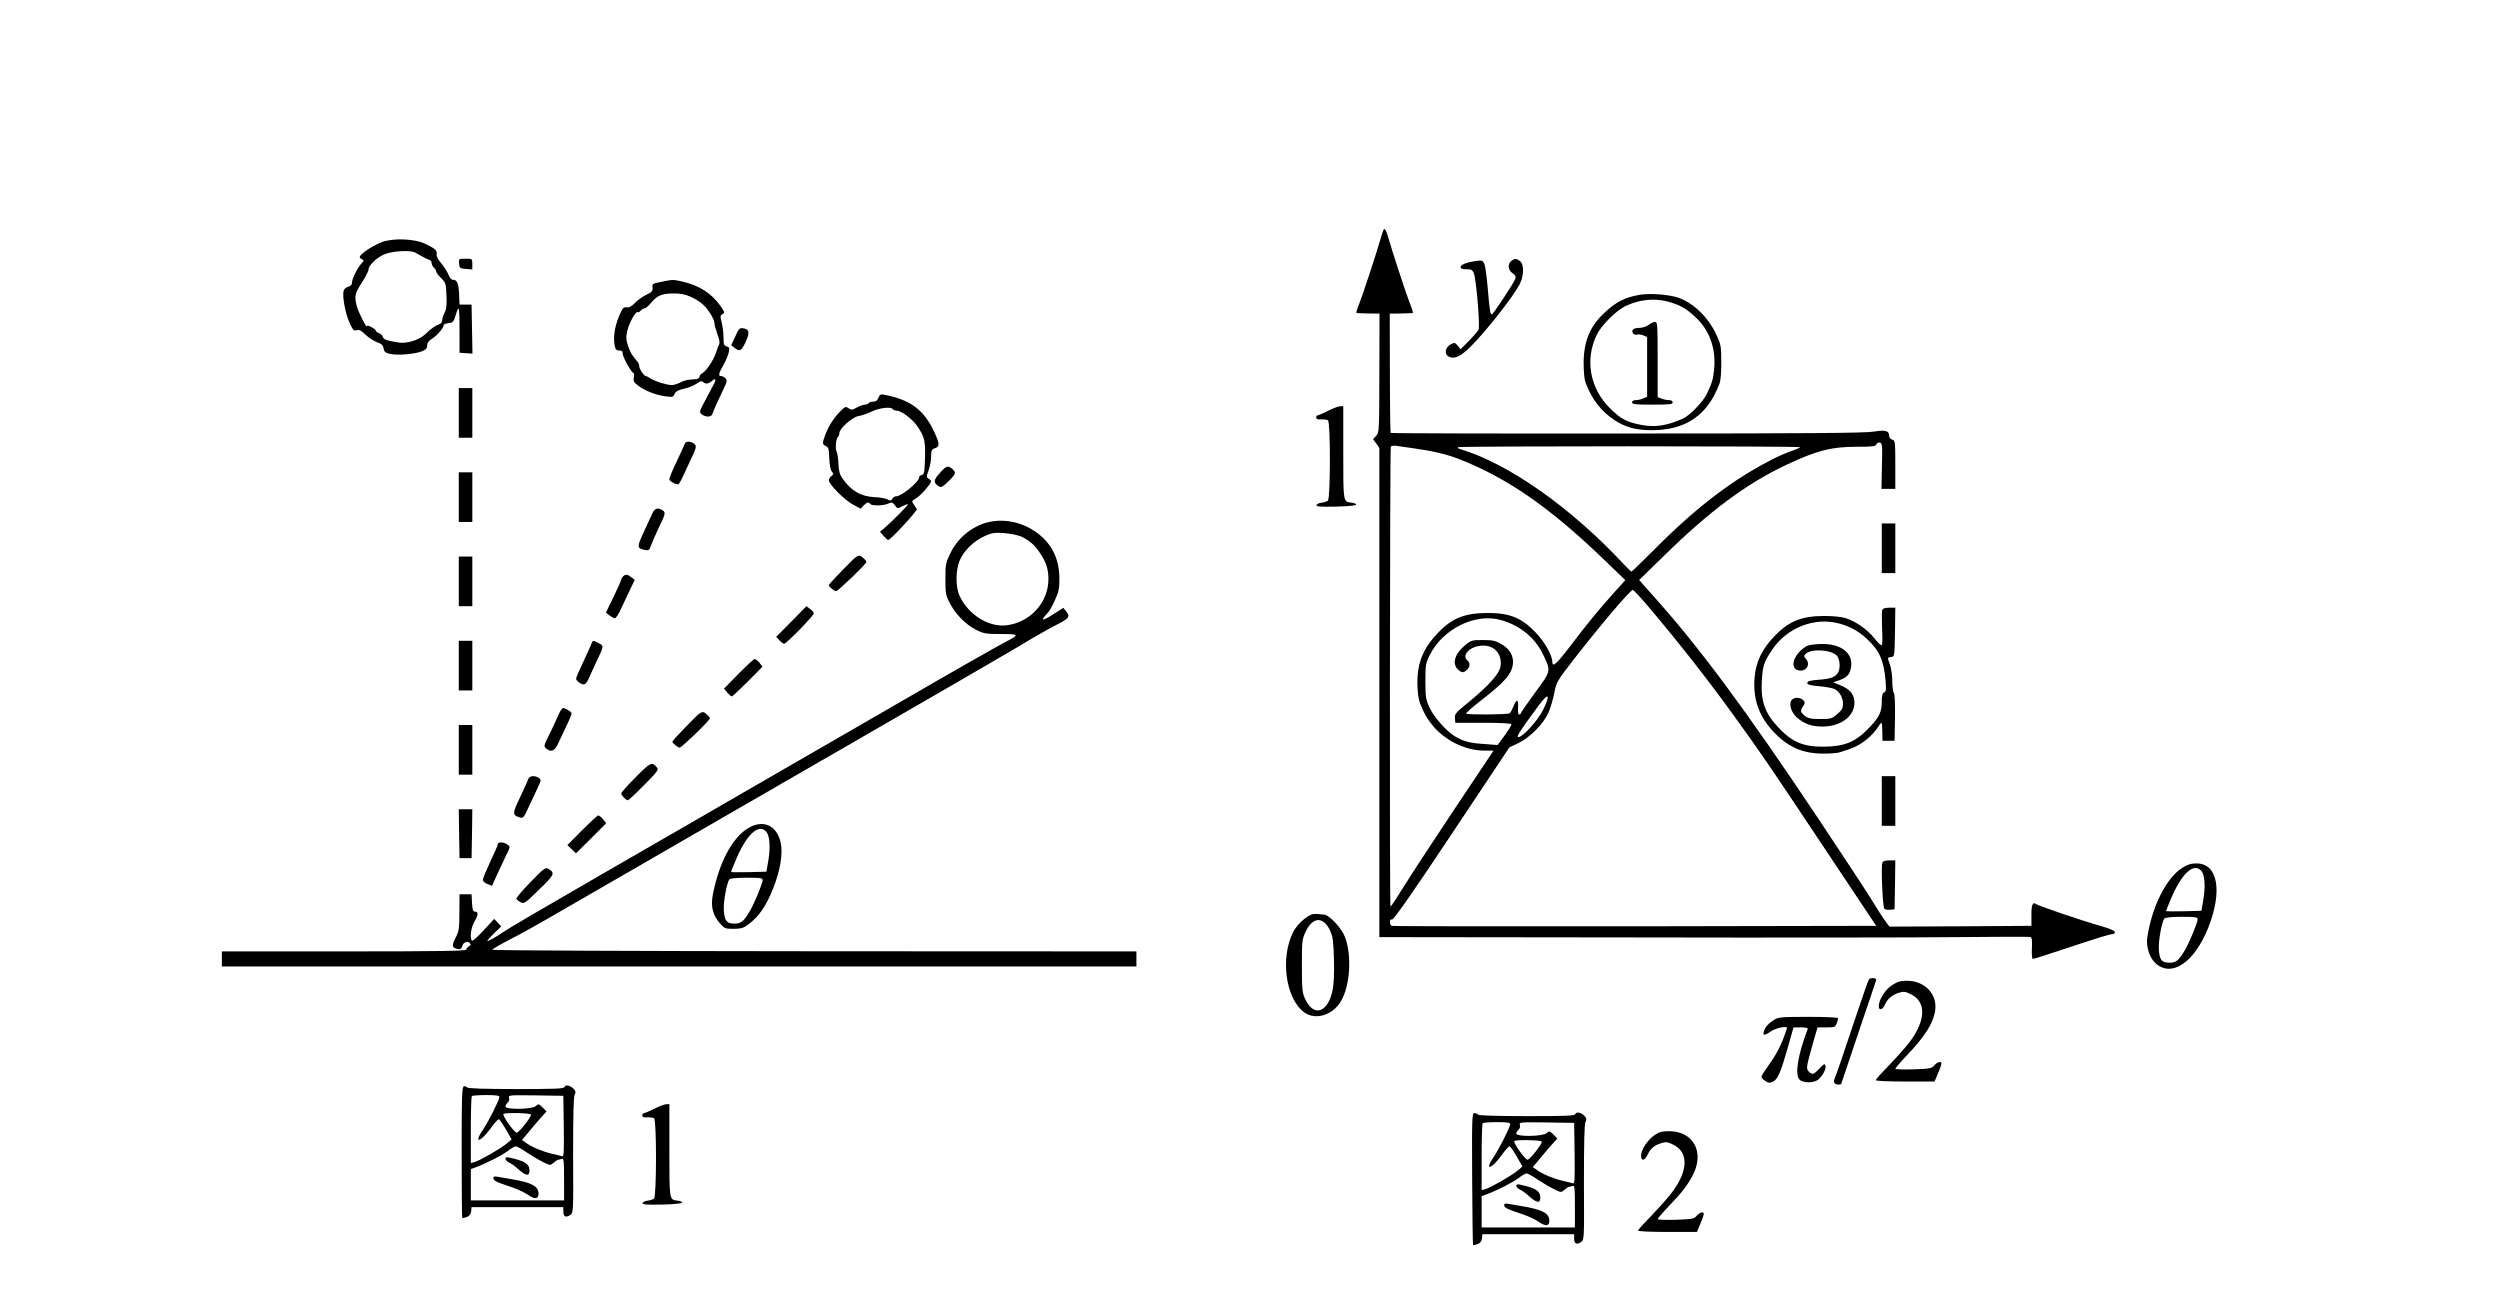 <?xml version="1.0" standalone="no"?>
<!DOCTYPE svg PUBLIC "-//W3C//DTD SVG 20010904//EN"
 "http://www.w3.org/TR/2001/REC-SVG-20010904/DTD/svg10.dtd">
<svg version="1.0" xmlns="http://www.w3.org/2000/svg"
 width="1662pt" height="870pt" viewBox="0 0 1662 870"
 preserveAspectRatio="xMidYMid meet">
<g transform="translate(0,870) scale(0.1,-0.1)"
fill="#000000" stroke="none">
<path d="M9198 7173 c-2 -4 -10 -26 -16 -48 -27 -95 -124 -390 -146 -445 -14
-33 -22 -61 -18 -61 4 -1 40 -2 80 -3 l73 -1 -1 -395 c-1 -385 -1 -395 -21
-417 l-21 -22 21 -29 21 -30 0 -1626 0 -1626 1678 -2 c922 -2 1893 -1 2157 2
264 3 486 3 493 1 10 -3 13 -22 10 -75 -2 -43 1 -71 7 -71 6 0 93 28 195 62
236 78 315 103 335 103 8 0 15 6 15 14 0 8 -35 23 -97 41 -119 33 -414 134
-428 145 -21 17 -31 -7 -30 -75 l0 -70 -472 -3 -472 -2 -24 32 c-14 18 -60 89
-102 158 -43 69 -199 306 -347 528 -484 726 -795 1145 -1102 1486 l-89 100
164 160 c304 299 553 483 817 607 203 95 296 119 468 119 102 0 123 3 128 16
3 8 14 14 23 12 16 -3 18 -17 14 -156 l-3 -152 46 0 46 0 0 161 c0 152 -1 161
-20 166 -11 3 -20 13 -20 23 0 36 -25 44 -101 31 -54 -10 -429 -13 -1640 -13
-863 -1 -1571 1 -1574 4 -2 2 -5 182 -5 399 l-1 394 73 1 c40 1 76 2 80 3 4 0
-4 28 -18 61 -22 55 -120 352 -146 445 -13 44 -23 61 -30 48z m197 -1453 c125
-17 223 -40 305 -72 323 -127 602 -321 960 -665 l145 -140 -75 -83 c-97 -108
-179 -207 -291 -355 -92 -121 -119 -144 -119 -106 0 43 -51 134 -110 195 -93
98 -171 130 -314 131 -159 0 -243 -33 -340 -136 -74 -78 -112 -150 -127 -240
-12 -70 -6 -182 12 -226 31 -75 41 -93 80 -142 81 -102 220 -171 345 -171 l63
0 -255 -382 c-141 -211 -294 -445 -341 -521 -47 -76 -87 -136 -89 -134 -7 6
-4 3048 2 3058 3 5 20 7 37 5 18 -3 68 -10 112 -16z m2571 7 c3 -2 -19 -12
-47 -22 -29 -9 -85 -33 -123 -52 -266 -133 -513 -320 -786 -594 -87 -88 -161
-159 -164 -159 -3 0 -27 23 -53 51 -351 377 -770 671 -1091 765 -7 2 -11 7 -9
11 5 8 2265 8 2273 0z m-1015 -1051 c209 -247 403 -494 570 -726 199 -275 227
-317 589 -860 l363 -545 -1604 -3 c-882 -1 -1610 0 -1616 3 -7 2 -13 14 -13
26 0 14 5 19 14 16 10 -4 127 163 397 569 l383 575 62 30 c77 37 166 128 199
203 13 30 30 88 38 129 14 73 17 78 133 228 185 237 375 460 389 457 7 -2 50
-48 96 -102z m-977 -97 c129 -35 230 -117 284 -229 54 -113 55 -108 -53 -255
-52 -71 -95 -133 -95 -137 0 -5 -5 -8 -11 -8 -6 0 -9 18 -7 45 4 57 -10 61
-30 10 -9 -22 -20 -43 -26 -47 -13 -9 -280 -11 -289 -2 -3 3 38 40 91 81 125
97 179 149 203 195 37 72 15 142 -58 185 -41 24 -59 28 -125 28 -70 0 -79 -2
-114 -31 -72 -58 -93 -125 -52 -164 26 -24 36 -25 60 -3 22 20 23 46 3 63 -39
32 12 89 87 97 88 10 147 -52 133 -139 -8 -48 -80 -128 -214 -238 -83 -67 -92
-78 -89 -105 l3 -30 185 0 c115 0 186 -4 188 -10 1 -5 -19 -39 -45 -74 l-47
-64 -90 7 c-97 6 -140 18 -197 53 -57 36 -138 128 -166 190 -24 52 -27 70 -27
173 0 108 1 119 29 175 86 173 300 280 469 234z m285 -597 c-35 -71 -135 -182
-164 -182 -17 0 4 33 134 210 66 90 81 75 30 -28z"/>
<path d="M2543 7092 c-52 -19 -122 -62 -145 -89 -10 -12 -9 -17 6 -25 17 -9
17 -11 -2 -31 -27 -29 -62 -101 -62 -126 0 -14 -9 -23 -25 -27 -15 -4 -28 -16
-31 -29 -9 -37 12 -150 40 -211 22 -48 28 -55 47 -49 16 5 30 -2 59 -30 20
-20 55 -42 76 -50 30 -10 40 -19 44 -41 4 -23 12 -30 45 -37 50 -11 165 -1
211 18 26 10 34 20 34 39 0 17 10 31 33 45 33 20 77 72 77 90 0 5 14 11 32 13
30 3 34 8 49 58 21 68 24 55 24 -120 l0 -135 43 -3 43 -3 -3 163 -3 163 -40 0
-40 0 -3 70 c-3 72 -13 95 -41 95 -10 0 -22 14 -29 33 -7 18 -28 52 -48 76
-23 27 -34 48 -31 61 6 23 -12 39 -78 70 -69 33 -208 38 -282 12z m215 -70 c9
-5 31 -17 47 -26 17 -10 38 -20 48 -23 9 -3 17 -13 17 -23 0 -10 7 -23 15 -30
8 -7 15 -18 15 -25 0 -7 15 -27 33 -44 30 -30 32 -37 35 -115 3 -62 0 -91 -12
-114 -9 -17 -16 -40 -16 -50 0 -11 -8 -23 -17 -26 -29 -10 -56 -29 -95 -67
-42 -40 -123 -65 -179 -56 -83 14 -99 20 -104 38 -3 10 -15 21 -26 24 -10 4
-19 10 -19 15 0 5 -13 16 -30 25 -16 9 -30 12 -30 8 0 -22 -58 91 -69 135 -16
65 -12 82 39 160 22 35 40 70 40 80 0 26 50 76 100 99 48 23 173 32 208 15z"/>
<path d="M3052 6948 c3 -31 6 -33 46 -36 l42 -3 0 35 c0 36 0 36 -46 36 -45 0
-45 0 -42 -32z"/>
<path d="M10048 6966 c-27 -20 -23 -62 7 -82 19 -12 24 -22 19 -37 -9 -27
-147 -236 -156 -237 -11 0 -15 27 -28 178 -6 73 -16 144 -22 158 -11 23 -15
24 -57 19 -62 -9 -101 -24 -101 -41 0 -10 12 -14 39 -14 33 0 40 -4 49 -27 15
-39 39 -310 33 -370 0 -7 -28 -40 -61 -74 l-60 -61 -19 24 c-19 22 -21 22 -48
8 -36 -20 -43 -64 -13 -80 37 -20 79 -1 145 64 102 101 284 333 327 415 30 58
31 134 3 155 -25 19 -35 19 -57 2z"/>
<path d="M4395 6826 c-57 -11 -60 -13 -57 -38 2 -23 -4 -30 -40 -47 -24 -11
-58 -35 -76 -54 -23 -24 -40 -33 -55 -30 -17 3 -26 -3 -38 -29 -38 -76 -55
-162 -43 -223 5 -28 11 -35 30 -35 18 0 24 -5 24 -22 0 -23 59 -128 72 -128 4
0 5 -13 2 -29 -5 -24 -1 -33 29 -55 44 -34 119 -63 183 -71 44 -6 50 -5 59 16
7 17 24 26 63 35 30 6 67 22 84 34 22 16 33 19 41 11 16 -16 38 -14 59 6 27
24 32 10 10 -28 -10 -19 -36 -67 -57 -107 -37 -70 -37 -73 -19 -87 26 -20 63
-19 70 3 10 29 34 83 69 155 29 59 31 69 18 82 -8 8 -21 15 -29 15 -20 0 -18
14 15 73 16 28 32 67 36 85 6 29 4 34 -14 39 -18 5 -21 13 -21 59 0 30 -6 74
-12 100 -11 41 -11 47 5 55 16 9 15 14 -12 53 -60 86 -144 140 -259 165 -60
13 -57 13 -137 -3z m197 -99 c29 -13 67 -37 83 -53 37 -35 75 -98 75 -124 0
-11 9 -43 19 -71 13 -32 17 -57 12 -68 -5 -9 -14 -34 -21 -56 -16 -49 -64
-121 -90 -135 -11 -6 -20 -17 -20 -25 0 -9 -11 -15 -27 -16 -54 -3 -71 -6
-103 -23 -18 -9 -43 -16 -54 -16 -35 1 -110 24 -139 43 -14 9 -29 17 -33 17
-12 0 -43 45 -44 63 0 10 -5 23 -10 30 -41 48 -50 63 -65 109 -14 43 -14 58
-4 102 14 54 56 129 69 121 4 -3 13 2 20 10 7 8 18 15 25 15 7 0 25 15 40 33
43 52 73 65 147 66 50 1 81 -5 120 -22z"/>
<path d="M10900 6740 c-97 -17 -153 -45 -229 -115 -100 -92 -142 -190 -143
-337 0 -55 5 -112 12 -130 42 -112 103 -191 193 -251 71 -47 143 -67 247 -67
227 0 371 98 451 309 8 21 13 78 12 145 0 106 -2 115 -35 186 -52 110 -148
204 -248 240 -60 22 -194 32 -260 20z m184 -44 c82 -22 123 -44 186 -103 96
-88 140 -212 125 -352 -7 -66 -13 -86 -48 -160 -26 -53 -114 -144 -159 -164
-109 -48 -183 -59 -276 -42 -98 19 -136 39 -208 110 -135 133 -169 325 -88
491 30 61 129 160 190 189 90 43 189 54 278 31z"/>
<path d="M10960 6540 c-15 -11 -41 -20 -63 -20 -25 0 -40 -5 -44 -16 -6 -18
13 -35 32 -28 6 3 24 0 38 -5 l27 -11 0 -198 0 -199 -25 -11 c-14 -7 -37 -12
-50 -12 -16 0 -25 -6 -25 -15 0 -13 22 -15 135 -15 113 0 135 2 135 15 0 9 -9
15 -24 15 -14 0 -36 4 -50 10 l-26 10 0 250 c0 232 -1 250 -17 250 -10 0 -29
-9 -43 -20z"/>
<path d="M4888 6463 l-27 -58 22 -17 c35 -28 45 -22 74 38 29 63 25 87 -19 92
-21 3 -28 -5 -50 -55z"/>
<path d="M3050 5955 l0 -165 45 0 45 0 0 165 0 165 -45 0 -45 0 0 -165z"/>
<path d="M5840 6056 c-7 -18 -17 -26 -34 -26 -14 0 -28 -4 -31 -10 -3 -5 -15
-10 -25 -10 -11 0 -35 -9 -54 -19 -30 -17 -36 -18 -55 -5 -19 14 -23 12 -62
-28 -41 -43 -73 -95 -96 -158 -17 -47 -16 -55 8 -66 17 -8 20 -20 22 -81 2
-43 8 -77 17 -88 12 -15 12 -19 -3 -30 -9 -7 -17 -19 -17 -28 0 -26 104 -131
160 -161 l52 -28 19 21 c22 23 35 26 44 11 9 -14 88 -13 120 2 24 11 29 9 44
-11 17 -23 19 -23 50 -6 18 9 35 15 37 12 4 -4 -120 -128 -164 -164 l-22 -18
23 -27 c14 -16 28 -28 32 -28 15 0 195 195 190 205 -3 6 -12 20 -20 32 -15 20
-15 22 15 40 30 17 100 98 100 114 0 4 -8 12 -17 17 -15 9 -15 13 0 54 9 24
17 65 17 91 0 41 3 49 25 57 28 10 31 25 14 67 -72 177 -160 251 -346 288 -29
6 -34 3 -43 -19z m95 -76 c3 -5 15 -10 26 -10 31 0 105 -56 137 -103 52 -77
56 -98 50 -252 -2 -57 -6 -70 -20 -73 -10 -2 -18 -9 -18 -16 0 -30 -117 -126
-155 -126 -8 0 -18 -7 -23 -16 -8 -14 -13 -14 -32 -4 -13 7 -51 14 -86 15 -90
4 -156 42 -213 124 -18 25 -25 49 -27 97 -1 34 -7 71 -12 81 -11 21 -4 90 9
99 5 3 9 14 9 24 0 31 84 106 127 114 21 3 61 17 88 30 51 25 129 34 140 16z"/>
<path d="M8830 5969 c-30 -15 -61 -28 -67 -29 -7 0 -13 -7 -13 -15 0 -11 9
-15 33 -13 18 1 38 -2 45 -6 18 -11 17 -519 0 -534 -7 -6 -26 -12 -42 -14 -16
-1 -31 -9 -34 -16 -3 -10 25 -12 130 -10 80 2 133 7 133 13 0 6 -13 12 -30 13
-56 7 -55 0 -55 333 l0 309 -22 -1 c-13 -1 -48 -14 -78 -30z"/>
<path d="M4553 5751 c-3 -9 -28 -62 -54 -118 -27 -56 -49 -109 -49 -118 0 -13
36 -35 59 -35 4 0 18 24 31 53 13 28 39 84 58 124 28 57 32 75 23 87 -18 22
-62 27 -68 7z"/>
<path d="M6246 5553 c-42 -46 -42 -63 -3 -87 13 -9 25 -2 62 34 51 50 53 58
25 83 -29 24 -40 21 -84 -30z"/>
<path d="M3050 5395 l0 -165 45 0 45 0 0 165 0 165 -45 0 -45 0 0 -165z"/>
<path d="M4335 5283 c-9 -21 -35 -77 -58 -126 -43 -93 -43 -102 9 -113 27 -5
30 -3 43 33 8 21 31 74 52 118 45 92 46 100 20 115 -33 17 -48 11 -66 -27z"/>
<path d="M6560 5226 c-104 -29 -194 -104 -242 -204 -31 -63 -33 -74 -33 -172
0 -96 3 -110 29 -159 39 -75 105 -142 173 -177 54 -27 66 -29 169 -29 122 0
124 -4 27 -53 -35 -18 -450 -254 -548 -312 -28 -16 -139 -81 -710 -410 -126
-73 -243 -140 -260 -150 -16 -10 -118 -68 -225 -130 -107 -62 -208 -120 -225
-130 -16 -10 -133 -77 -260 -150 -126 -73 -243 -140 -260 -150 -16 -10 -115
-67 -220 -127 -422 -244 -595 -345 -635 -373 -52 -35 -100 -61 -100 -55 0 4
21 27 46 52 l46 44 -23 25 -24 25 -70 -76 c-38 -42 -73 -73 -77 -69 -17 17 -7
88 18 131 25 43 25 63 -1 63 -10 0 -15 16 -17 58 l-3 57 -40 0 -40 0 -1 -120
c0 -103 -3 -126 -22 -162 -26 -50 -28 -69 -6 -77 28 -11 42 -7 47 14 6 25 35
37 50 21 9 -10 8 -15 -5 -22 -10 -6 -18 -15 -18 -22 0 -9 -187 -12 -812 -12
l-813 0 0 -50 0 -50 3040 0 3040 0 0 50 0 50 -2142 1 c-1179 1 -2142 5 -2140
10 1 5 49 33 107 63 87 44 232 126 395 221 17 10 134 77 260 150 127 73 329
190 450 260 121 70 324 187 450 260 127 73 244 140 260 150 17 10 134 77 260
150 127 73 244 140 260 150 17 10 118 68 225 130 107 62 209 120 225 130 17
10 116 67 220 127 105 61 228 132 275 160 47 27 137 80 200 118 63 37 140 80
171 95 76 39 84 51 59 83 l-21 26 -61 -39 c-83 -54 -97 -51 -39 10 8 8 28 44
44 80 26 56 30 77 30 145 -1 130 -50 230 -149 303 -97 72 -225 98 -334 68z
m238 -97 c54 -29 83 -55 118 -109 40 -60 54 -106 54 -171 -1 -155 -121 -287
-279 -306 -118 -14 -252 70 -310 192 -30 63 -29 177 1 243 37 81 124 153 213
176 44 11 162 -4 203 -25z"/>
<path d="M12510 5055 l0 -165 45 0 45 0 0 165 0 165 -45 0 -45 0 0 -165z"/>
<path d="M5608 4917 c-54 -55 -98 -103 -98 -107 0 -11 35 -40 49 -40 12 0 201
182 201 194 0 4 -6 13 -13 19 -39 37 -39 37 -139 -66z"/>
<path d="M3050 4835 l0 -165 45 0 45 0 0 165 0 165 -45 0 -45 0 0 -165z"/>
<path d="M4142 4868 c-7 -7 -12 -16 -12 -21 0 -6 -23 -57 -51 -115 l-51 -105
23 -18 c13 -10 30 -19 37 -19 7 0 26 30 43 68 17 37 44 94 60 127 l29 60 -22
17 c-27 21 -40 22 -56 6z"/>
<path d="M5261 4568 l-101 -102 22 -23 c12 -13 26 -23 31 -23 14 0 197 187
197 202 0 7 -11 21 -25 30 l-24 18 -100 -102z"/>
<path d="M12513 4644 c-3 -9 -3 -62 -1 -119 3 -56 3 -107 -1 -113 -4 -6 -24
11 -47 41 -45 59 -126 116 -194 138 -26 8 -85 14 -140 14 -153 0 -237 -34
-333 -134 -82 -85 -123 -169 -132 -271 -13 -141 25 -254 117 -356 101 -110
199 -154 341 -154 47 0 96 4 109 9 13 5 41 14 63 21 75 24 150 83 196 155 20
32 21 30 23 -50 l1 -50 40 0 40 0 3 154 c1 96 -1 158 -8 165 -5 5 -10 40 -10
77 0 36 -7 86 -15 109 -19 53 -19 48 8 52 22 3 22 6 25 166 l2 162 -40 0 c-28
0 -43 -5 -47 -16z m-290 -88 c76 -20 132 -51 188 -103 83 -77 112 -143 124
-274 5 -64 4 -77 -9 -82 -12 -5 -16 -21 -16 -62 0 -68 -16 -102 -83 -172 -90
-95 -163 -126 -302 -127 -137 -1 -210 30 -301 126 -92 98 -120 177 -111 318 6
95 14 120 68 200 97 146 279 218 442 176z"/>
<path d="M12013 4406 c-85 -47 -121 -146 -59 -162 53 -13 86 37 51 77 -14 15
-14 18 -1 32 37 37 175 28 209 -14 19 -24 23 -80 7 -109 -17 -31 -50 -44 -130
-49 -58 -5 -75 -9 -75 -21 0 -11 19 -17 80 -22 44 -4 90 -13 102 -19 33 -18
55 -56 55 -98 0 -29 -7 -42 -38 -68 -35 -31 -42 -33 -113 -33 -65 0 -80 4
-105 23 -29 24 -30 33 -4 69 26 36 -52 69 -81 34 -21 -25 -3 -83 35 -116 50
-43 97 -60 170 -60 134 0 229 83 210 183 -8 41 -37 70 -95 93 l-44 18 38 13
c55 19 73 39 81 89 14 93 -66 155 -198 153 -40 -1 -83 -7 -95 -13z"/>
<path d="M3050 4275 l0 -165 45 0 45 0 0 165 0 165 -45 0 -45 0 0 -165z"/>
<path d="M3933 4423 c-3 -10 -28 -64 -54 -120 -27 -56 -49 -107 -49 -114 0
-15 30 -38 51 -39 9 0 22 14 30 33 7 17 30 67 50 110 55 113 55 113 20 131
-38 20 -40 20 -48 -1z"/>
<path d="M4909 4220 l-96 -98 22 -26 c12 -14 26 -26 30 -26 4 0 52 45 106 99
l98 99 -20 26 c-11 14 -26 25 -32 25 -7 -1 -55 -45 -108 -99z"/>
<path d="M3727 3976 c-7 -11 -19 -37 -27 -56 -8 -19 -30 -68 -50 -107 -34 -67
-36 -74 -20 -88 32 -29 58 -19 81 33 12 26 37 78 55 117 19 38 34 75 34 82 0
6 -13 18 -30 26 -27 14 -30 14 -43 -7z"/>
<path d="M4568 3877 c-54 -55 -98 -103 -98 -107 0 -11 35 -40 49 -40 13 0 201
182 201 195 0 3 -6 12 -13 18 -39 37 -39 37 -139 -66z"/>
<path d="M3050 3715 l0 -165 45 0 45 0 0 165 0 165 -45 0 -45 0 0 -165z"/>
<path d="M4226 3533 c-53 -53 -96 -101 -96 -108 0 -13 32 -45 44 -45 5 0 53
45 108 101 84 84 98 102 87 115 -35 42 -43 38 -143 -63z"/>
<path d="M3513 3523 c-3 -10 -28 -65 -55 -122 -53 -110 -53 -120 -1 -136 20
-6 26 1 54 62 17 37 44 95 60 128 27 56 28 61 12 73 -25 18 -63 15 -70 -5z"/>
<path d="M12510 3375 l0 -165 45 0 45 0 0 165 0 165 -45 0 -45 0 0 -165z"/>
<path d="M3052 3158 l3 -163 40 0 40 0 3 163 2 162 -45 0 -45 0 2 -162z"/>
<path d="M3869 3180 l-97 -98 29 -28 28 -27 101 100 100 100 -21 27 c-11 14
-26 25 -32 25 -7 -1 -55 -46 -108 -99z"/>
<path d="M4968 3191 c-103 -66 -188 -228 -229 -438 -15 -79 -1 -136 46 -190
31 -36 36 -38 93 -38 50 1 65 5 98 30 70 53 118 123 164 239 47 118 66 233 50
304 -26 118 -120 158 -222 93z m126 -20 c23 -26 29 -103 14 -191 l-13 -75
-117 -3 c-65 -1 -118 -1 -118 1 0 2 11 32 26 66 72 179 156 260 208 202z m-24
-322 c0 -21 -54 -153 -84 -204 -42 -71 -59 -85 -103 -85 -52 0 -66 17 -71 88
-4 56 20 185 37 206 6 7 52 11 115 11 91 0 106 -2 106 -16z"/>
<path d="M3310 3089 c0 -6 -22 -58 -50 -116 -27 -58 -50 -113 -50 -122 0 -9
13 -22 31 -28 l30 -12 30 67 c17 37 44 95 61 130 31 61 31 63 12 77 -22 17
-64 20 -64 4z"/>
<path d="M12514 2965 c-10 -25 2 -295 13 -306 6 -6 23 -9 39 -7 l29 3 3 163 2
162 -40 0 c-27 0 -43 -5 -46 -15z"/>
<path d="M14508 2931 c-107 -68 -202 -258 -233 -464 -9 -58 15 -134 53 -169
107 -100 260 2 353 236 96 244 63 426 -79 426 -36 0 -60 -7 -94 -29z m126 -20
c23 -26 29 -103 14 -191 l-13 -75 -117 -3 c-65 -1 -118 -1 -118 1 0 2 11 32
26 66 72 179 156 260 208 202z m-24 -322 c0 -21 -54 -153 -84 -204 -42 -71
-59 -85 -103 -85 -52 0 -66 17 -71 88 -4 56 20 185 37 206 6 7 52 11 115 11
91 0 106 -2 106 -16z"/>
<path d="M3527 2836 c-54 -55 -96 -105 -94 -111 3 -6 15 -16 28 -23 23 -12 30
-7 123 84 104 101 108 110 60 139 -17 10 -30 1 -117 -89z"/>
<path d="M8729 2623 c-37 -6 -105 -67 -131 -117 -89 -174 -51 -448 74 -537 74
-53 189 -18 243 76 61 102 73 305 26 427 -24 61 -106 148 -141 148 -10 0 -24
2 -32 3 -7 2 -25 2 -39 0z m114 -111 c18 -39 22 -70 25 -191 3 -92 -1 -166 -9
-204 -31 -150 -125 -181 -182 -59 -20 43 -22 63 -22 222 0 171 1 176 28 232
47 95 117 95 160 0z"/>
<path d="M12424 2188 c-5 -7 -55 -152 -112 -323 -56 -170 -108 -320 -114 -332
-13 -26 -4 -43 23 -43 10 0 19 1 19 3 0 1 52 155 115 342 64 187 116 344 118
350 3 15 -40 18 -49 3z"/>
<path d="M12579 2151 c-46 -29 -89 -97 -89 -141 0 -30 26 -24 40 9 16 39 47
66 93 81 33 10 43 9 81 -10 101 -49 100 -169 -4 -311 -25 -34 -87 -104 -137
-156 -51 -52 -93 -98 -93 -104 0 -5 80 -9 195 -9 l196 0 18 43 c32 74 34 87
16 87 -9 0 -25 -10 -35 -22 -17 -21 -28 -23 -139 -27 -67 -2 -121 0 -121 4 0
4 33 43 74 86 122 127 178 216 191 300 16 109 -68 199 -188 199 -41 0 -63 -6
-98 -29z"/>
<path d="M11795 1921 c-37 -23 -61 -49 -69 -78 -9 -30 4 -29 50 2 30 21 104
36 104 21 0 -2 -6 -21 -14 -42 -27 -77 -60 -140 -108 -205 -26 -37 -48 -71
-48 -77 0 -7 11 -19 25 -28 21 -14 31 -15 51 -5 32 14 52 61 100 229 l37 132
50 0 c35 0 48 -4 44 -13 -65 -169 -86 -302 -54 -334 25 -25 98 -24 127 2 30
27 53 73 45 93 -4 12 -13 8 -39 -21 -38 -41 -47 -44 -71 -21 -19 19 -17 30 27
187 l31 107 59 0 c54 0 59 2 68 26 6 14 10 30 10 35 0 5 -82 9 -197 9 -175 0
-201 -2 -228 -19z"/>
<path d="M3753 1474 c-4 -12 -57 -14 -323 -14 -213 0 -321 4 -325 11 -4 5 -13
9 -21 7 -13 -3 -15 -66 -15 -437 0 -238 2 -435 4 -437 2 -3 16 0 30 5 18 7 27
19 29 38 l3 28 305 0 305 0 0 -29 c0 -35 17 -43 46 -23 21 15 21 19 19 396 0
265 3 387 10 402 9 16 8 24 -5 39 -22 24 -55 32 -62 14z m-433 -67 c0 -19 -73
-164 -109 -217 -65 -95 -19 -87 51 9 23 33 48 60 53 60 6 0 27 -30 48 -67 l38
-67 -33 -28 c-40 -33 -182 -115 -215 -123 l-23 -6 0 219 c0 121 3 223 7 226 3
4 46 7 95 7 66 0 88 -3 88 -13z m428 -195 c2 -191 1 -203 -15 -198 -10 3 -40
11 -68 17 -62 15 -128 43 -166 70 l-29 20 56 67 c31 37 67 80 82 95 l25 28
-26 27 c-25 24 -27 25 -45 9 -25 -23 -202 -25 -202 -3 0 7 7 19 15 26 9 8 13
21 9 32 -5 18 2 18 178 16 l183 -3 3 -203z m-218 78 c0 -19 -80 -120 -95 -120
-16 0 -97 114 -88 124 11 11 183 7 183 -4z m-32 -249 c31 -21 80 -50 108 -64
52 -26 52 -26 74 -7 13 11 27 20 31 20 4 0 14 3 23 6 14 5 16 -10 16 -135 l0
-141 -310 0 -310 0 0 104 0 104 33 12 c72 27 174 79 212 108 22 17 46 31 53
31 7 1 38 -16 70 -38z"/>
<path d="M3360 997 c0 -8 11 -19 24 -25 14 -6 43 -27 64 -47 49 -43 72 -46 72
-7 0 44 -31 64 -132 86 -20 5 -28 2 -28 -7z"/>
<path d="M3280 868 c0 -17 21 -27 115 -58 39 -12 89 -36 113 -52 48 -33 72
-31 72 7 0 49 -47 74 -180 96 -30 5 -70 12 -87 15 -25 5 -33 3 -33 -8z"/>
<path d="M4350 1329 c-30 -15 -61 -28 -67 -29 -7 0 -13 -7 -13 -15 0 -11 9
-15 33 -13 18 1 38 -2 45 -6 18 -11 17 -519 0 -534 -7 -6 -26 -12 -42 -14 -16
-1 -31 -9 -34 -16 -3 -10 25 -12 130 -10 80 2 133 7 133 13 0 6 -13 12 -30 13
-56 7 -55 0 -55 333 l0 309 -22 -1 c-13 -1 -48 -14 -78 -30z"/>
<path d="M10473 1294 c-4 -12 -57 -14 -323 -14 -202 0 -321 4 -325 10 -3 6
-14 10 -23 10 -16 0 -17 -32 -15 -436 1 -240 4 -438 6 -440 2 -3 16 0 30 5 18
7 27 19 29 38 l3 28 305 0 305 0 0 -29 c0 -35 17 -43 46 -23 21 15 21 19 19
396 0 265 3 387 10 402 9 16 8 24 -5 39 -22 24 -55 32 -62 14z m-433 -67 c0
-19 -73 -164 -109 -217 -65 -95 -19 -87 51 9 23 33 48 60 53 60 6 0 27 -30 48
-67 l38 -67 -33 -28 c-40 -33 -182 -115 -215 -123 l-23 -6 0 219 c0 121 3 223
7 226 3 4 46 7 95 7 66 0 88 -3 88 -13z m428 -195 c2 -191 1 -203 -15 -198
-10 3 -40 11 -68 17 -62 15 -128 43 -166 70 l-29 20 56 67 c31 37 67 80 82 95
l25 28 -26 27 c-25 24 -27 25 -45 9 -25 -23 -202 -25 -202 -3 0 7 7 19 15 26
9 8 13 21 9 32 -5 18 2 18 178 16 l183 -3 3 -203z m-218 78 c0 -19 -80 -120
-95 -120 -16 0 -97 114 -88 124 11 11 183 7 183 -4z m-32 -249 c31 -21 80 -50
108 -64 52 -26 52 -26 74 -7 13 11 27 20 31 20 4 0 14 3 23 6 14 5 16 -10 16
-135 l0 -141 -310 0 -310 0 0 104 0 104 33 12 c72 27 174 79 212 108 22 17 46
31 53 31 7 1 38 -16 70 -38z"/>
<path d="M10080 817 c0 -8 11 -19 24 -25 14 -6 43 -27 64 -47 49 -43 72 -46
72 -7 0 44 -31 64 -132 86 -20 5 -28 2 -28 -7z"/>
<path d="M10000 688 c0 -17 21 -27 115 -58 39 -12 89 -36 113 -52 48 -33 72
-31 72 7 0 49 -47 74 -180 96 -30 5 -70 12 -87 15 -25 5 -33 3 -33 -8z"/>
<path d="M10997 1152 c-46 -33 -87 -96 -87 -134 0 -39 24 -36 43 5 20 42 43
62 90 77 33 10 43 9 81 -10 101 -49 100 -169 -4 -311 -25 -34 -87 -104 -137
-156 -51 -52 -93 -98 -93 -104 0 -5 80 -9 195 -9 l196 0 18 43 c32 74 34 87
16 87 -9 0 -25 -10 -35 -22 -17 -21 -28 -23 -139 -27 -67 -2 -121 0 -121 4 0
4 33 43 74 86 85 88 128 144 161 209 78 153 1 291 -162 290 -47 -1 -65 -6 -96
-28z"/>
</g>
</svg>
